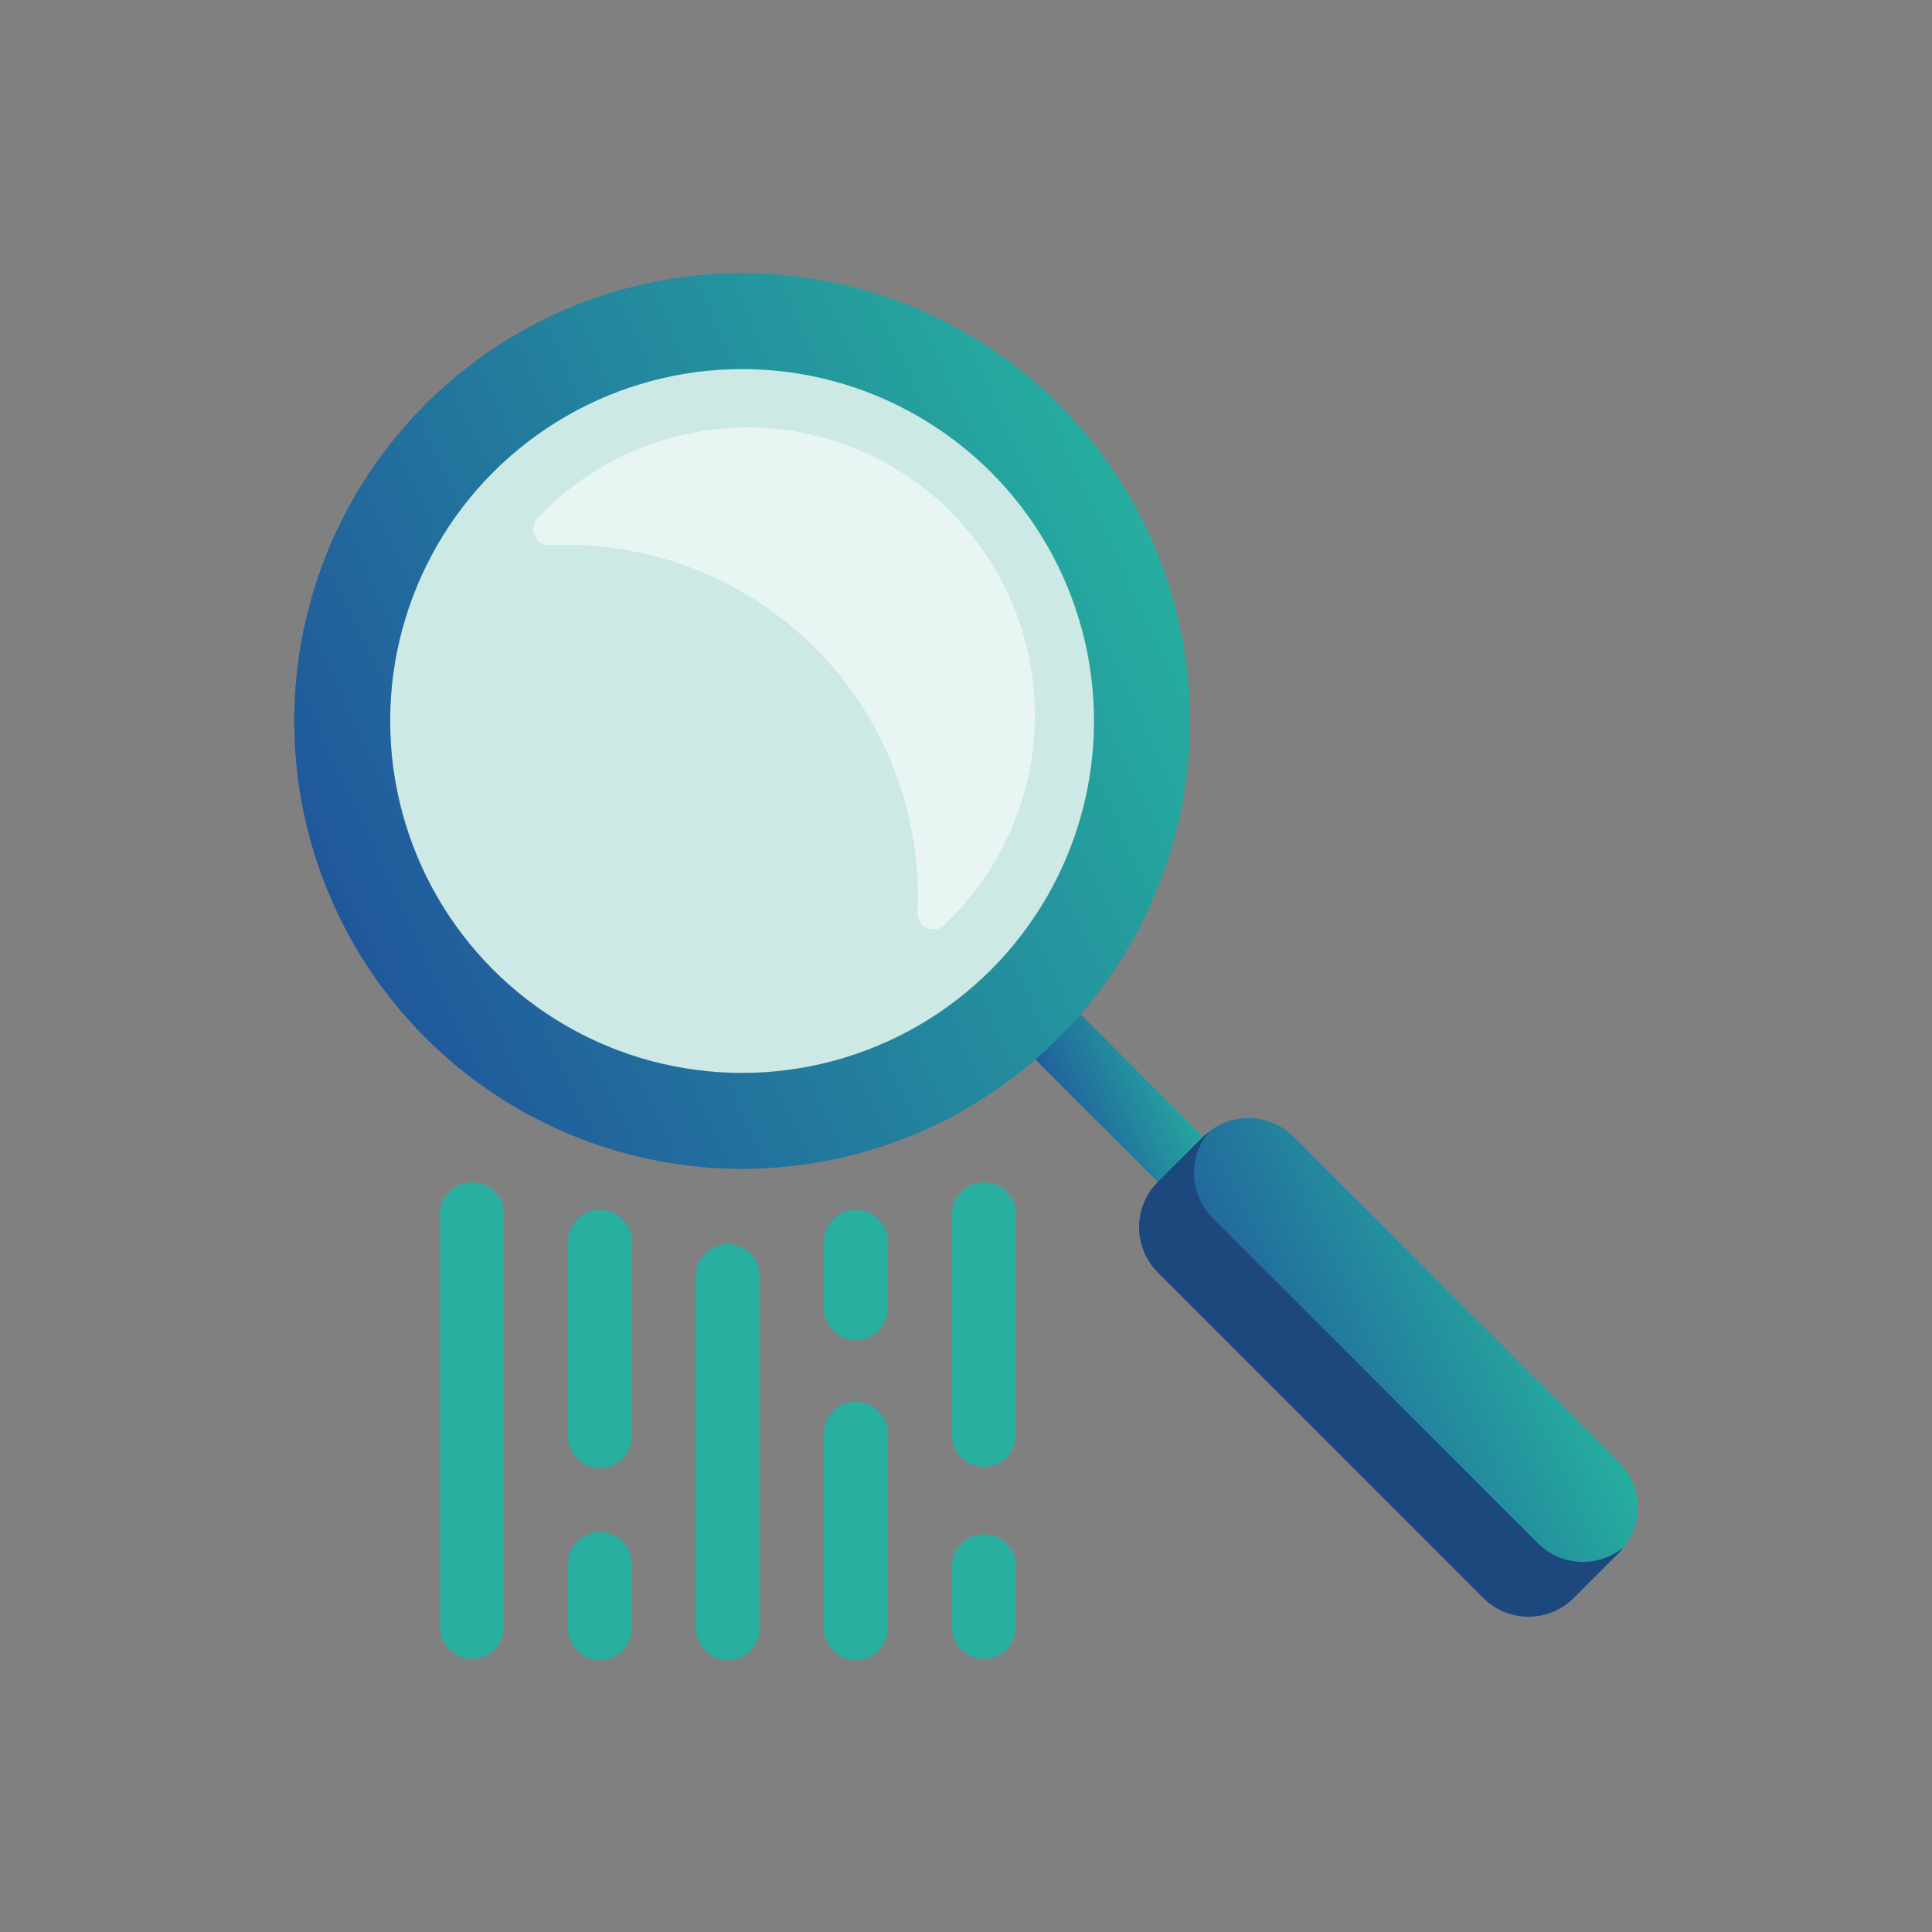 <svg xmlns="http://www.w3.org/2000/svg" xmlns:xlink="http://www.w3.org/1999/xlink" viewBox="0 0 480 480"><rect x="0" y="0" width="480" height="480" fill="#808080" stroke="none"/><defs><style>.a{fill:#29afa0;}.b{fill:url(#a);}.c{fill:url(#b);}.d{fill:#cce9e6;}.e{fill:#e8f5f3;}.f{fill:url(#c);}.g{fill:#1c487d;}</style><linearGradient id="a" x1="239.63" y1="273.58" x2="275.77" y2="273.58" gradientTransform="translate(129.58 -72.88) rotate(20.07)" gradientUnits="userSpaceOnUse"><stop offset="0" stop-color="#20579c"/><stop offset="1" stop-color="#26ae9f"/></linearGradient><linearGradient id="b" x1="101.08" y1="149.52" x2="323.67" y2="149.52" gradientTransform="translate(-71.25 133.07) rotate(-24.93)" xlink:href="#a"/><linearGradient id="c" x1="247.33" y1="362.86" x2="333.29" y2="362.86" gradientTransform="translate(-71.25 133.07) rotate(-24.93)" xlink:href="#a"/></defs><path class="a" d="M125.2,300.87V404.19a7.95,7.95,0,0,1-15.9,0V300.87a8,8,0,0,1,15.9,0Z"/><path class="a" d="M157,388.29v15.9a7.95,7.95,0,1,1-15.89,0v-15.9a7.95,7.95,0,0,1,15.89,0Z"/><path class="a" d="M157,308.82V356.5a7.95,7.95,0,1,1-15.89,0V308.82a7.95,7.95,0,1,1,15.89,0Z"/><path class="a" d="M188.78,316.76v87.43a7.95,7.95,0,1,1-15.89,0V316.76a7.95,7.95,0,0,1,15.89,0Z"/><path class="a" d="M220.57,356.5v47.69a7.95,7.95,0,1,1-15.89,0V356.5a7.95,7.95,0,1,1,15.89,0Z"/><path class="a" d="M220.57,308.82v15.89a7.95,7.95,0,1,1-15.89,0V308.82a7.95,7.95,0,1,1,15.89,0Z"/><path class="a" d="M252.37,300.87V356.5a7.95,7.95,0,0,1-15.9,0V300.87a8,8,0,0,1,15.9,0Z"/><path class="a" d="M252.37,388.29v15.9a7.95,7.95,0,0,1-15.9,0v-15.9a8,8,0,0,1,15.9,0Z"/><rect class="b" x="269.81" y="241.61" width="15.89" height="61.82" transform="translate(-111.35 276.23) rotate(-45)"/><circle class="c" cx="184.37" cy="179.13" r="111.27"/><circle class="d" cx="184.37" cy="179.13" r="87.43"/><path class="e" d="M234.76,229.79a4,4,0,0,1-6.79-3c.07-1.32.11-2.64.11-4a87.43,87.43,0,0,0-87.43-87.43c-1.33,0-2.66,0-4,.11a4,4,0,0,1-3-6.79,71.45,71.45,0,1,1,101,101Z"/><path class="f" d="M368.53,397l-80.84-80.84a15.89,15.89,0,0,1,0-22.48l11.24-11.23a15.89,15.89,0,0,1,22.48,0l80.84,80.84a15.89,15.89,0,0,1,0,22.48L391,397A15.89,15.89,0,0,1,368.53,397Z"/><path class="g" d="M382.1,383.44,301.26,302.6a15.83,15.83,0,0,1-1.05-21.19,15.85,15.85,0,0,0-1.28,1l-11.24,11.23a15.89,15.89,0,0,0,0,22.48L368.53,397A15.89,15.89,0,0,0,391,397l11.24-11.23c.4-.4.7-.86,1.05-1.28A15.86,15.86,0,0,1,382.1,383.44Z"/></svg>